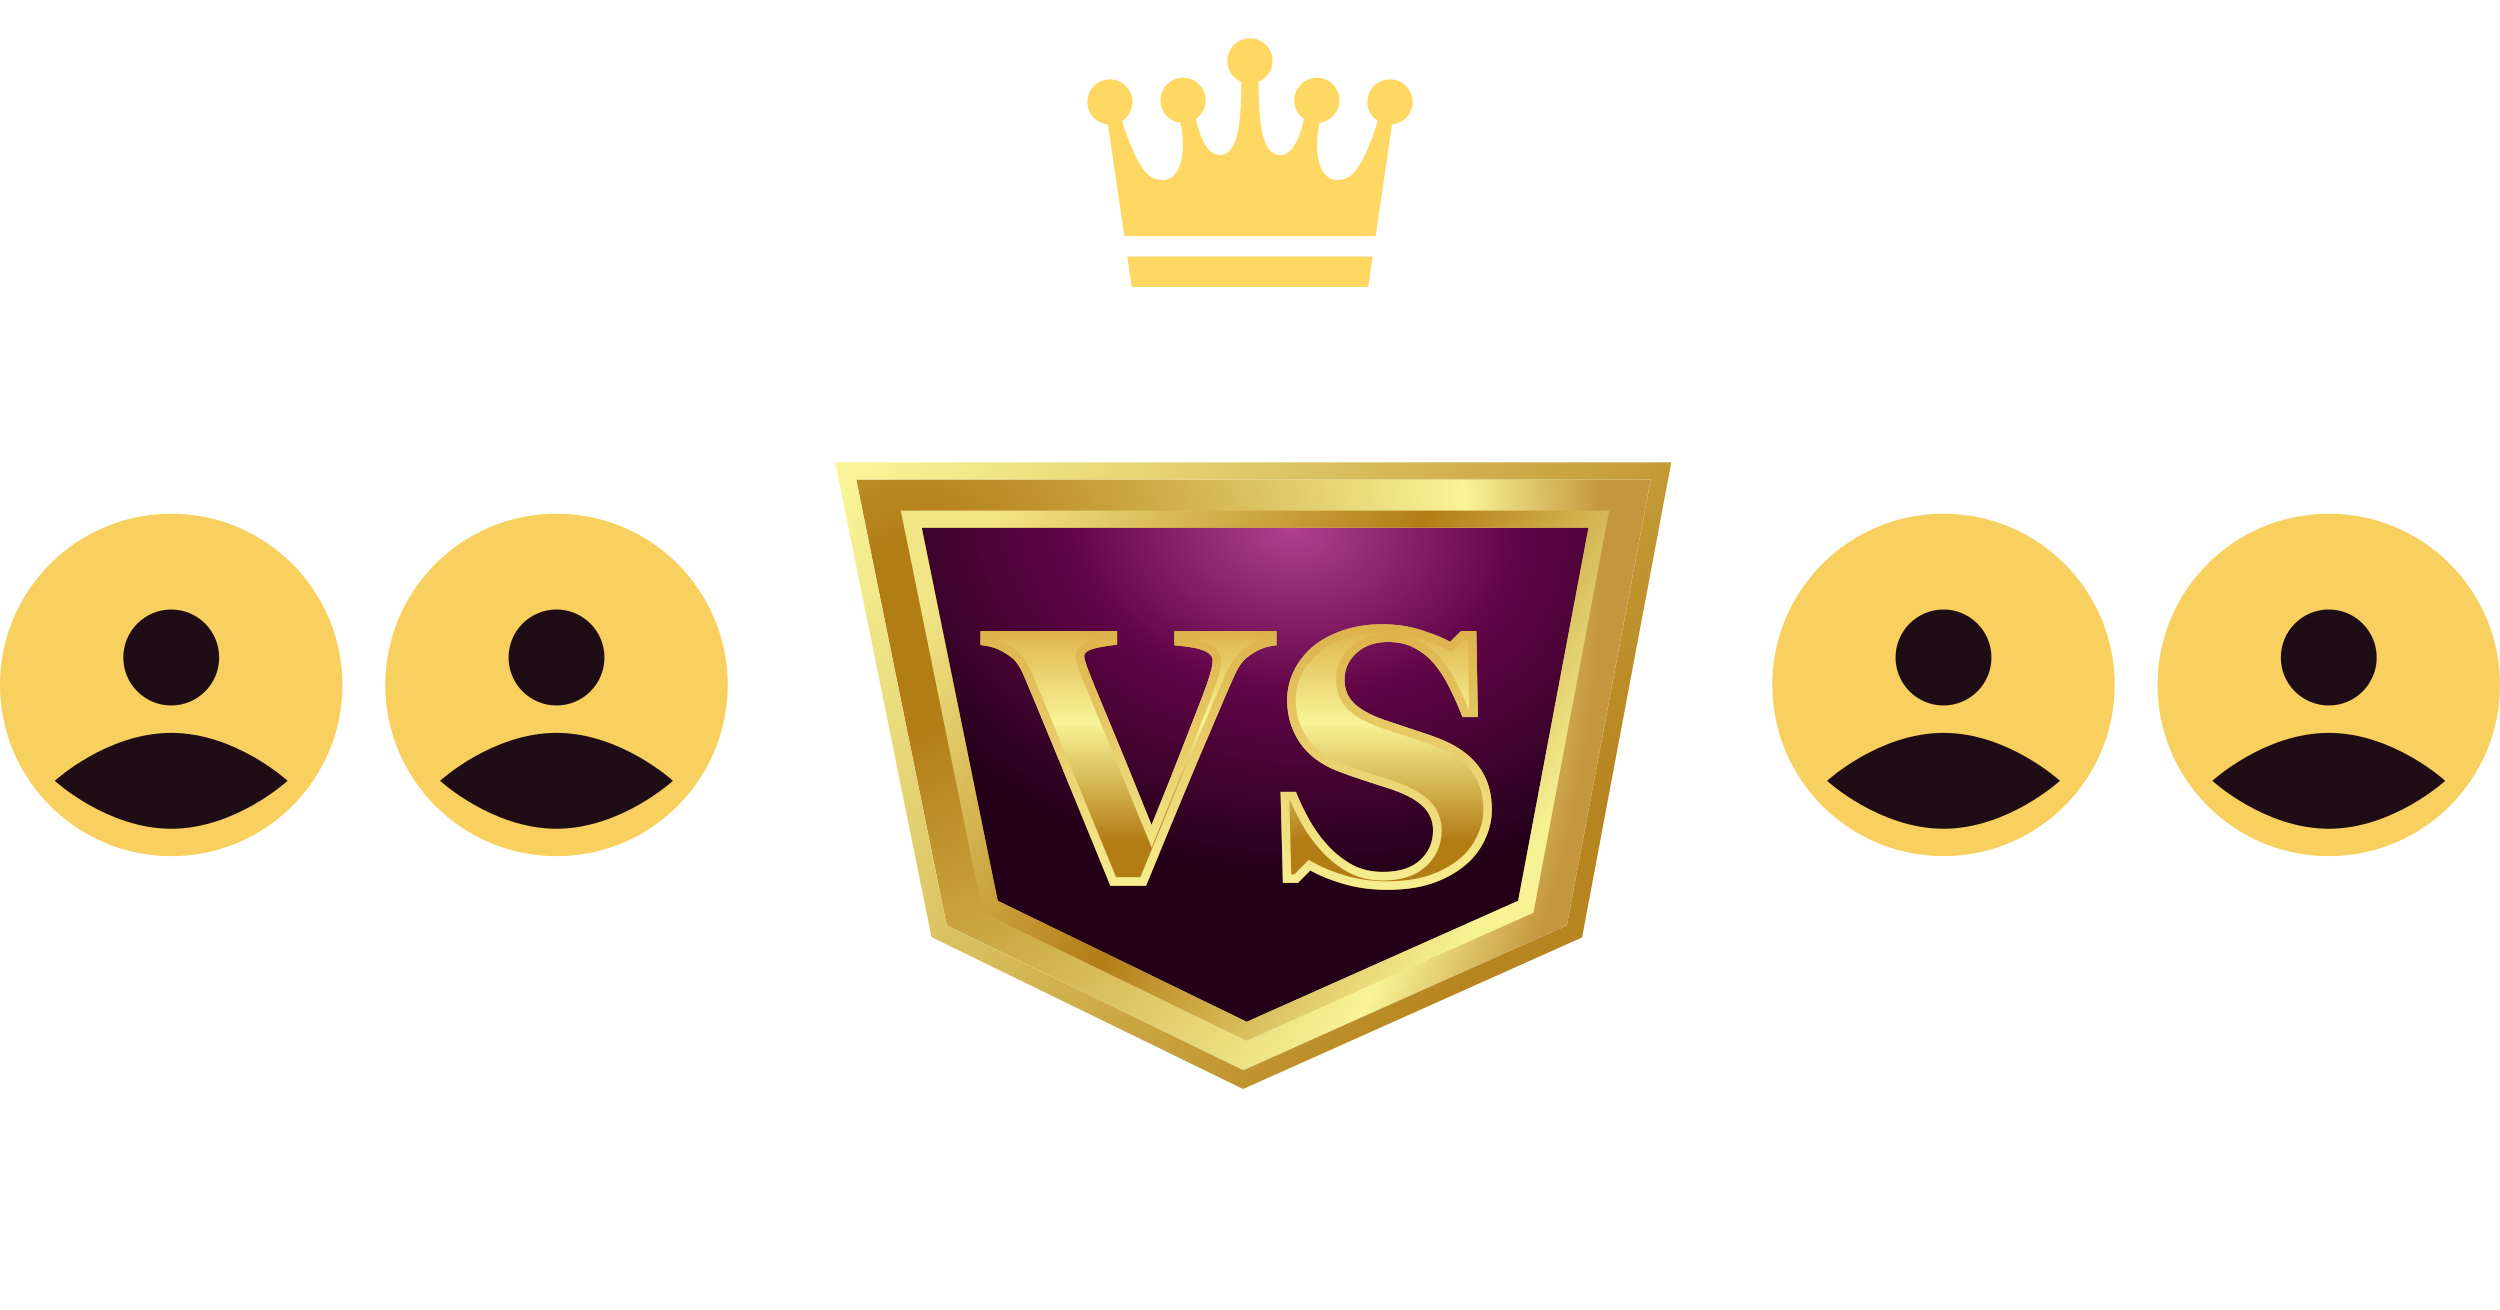 <svg width="292" height="153" viewBox="0 0 292 153" fill="none" xmlns="http://www.w3.org/2000/svg" xmlns:xlink="http://www.w3.org/1999/xlink">
	<desc>
			Created with Pixso.
	</desc>
	<defs>
		<filter id="filter_3_3_dd" x="72.553" y="29" width="147.665" height="123.207" filterUnits="userSpaceOnUse" color-interpolation-filters="sRGB">
			<feFlood flood-opacity="0" result="BackgroundImageFix"/>
			<feColorMatrix in="SourceAlpha" type="matrix" values="0 0 0 0 0 0 0 0 0 0 0 0 0 0 0 0 0 0 127 0" result="hardAlpha"/>
			<feOffset dx="0" dy="0"/>
			<feGaussianBlur stdDeviation="8.333"/>
			<feComposite in2="hardAlpha" operator="out" k2="-1" k3="1"/>
			<feColorMatrix type="matrix" values="0 0 0 0 0.98 0 0 0 0 0.792 0 0 0 0 0.349 0 0 0 1 0"/>
			<feBlend mode="normal" in2="BackgroundImageFix" result="effect_dropShadow_1"/>
			<feBlend mode="normal" in="SourceGraphic" in2="effect_dropShadow_1" result="shape"/>
		</filter>
		<filter id="filter_3_5_dd" x="112.526" y="68.912" width="63.725" height="37.025" filterUnits="userSpaceOnUse" color-interpolation-filters="sRGB">
			<feFlood flood-opacity="0" result="BackgroundImageFix"/>
			<feColorMatrix in="SourceAlpha" type="matrix" values="0 0 0 0 0 0 0 0 0 0 0 0 0 0 0 0 0 0 127 0" result="hardAlpha"/>
			<feOffset dx="0" dy="4"/>
			<feGaussianBlur stdDeviation="0.667"/>
			<feComposite in2="hardAlpha" operator="out" k2="-1" k3="1"/>
			<feColorMatrix type="matrix" values="0 0 0 0 0 0 0 0 0 0 0 0 0 0 0 0 0 0 0.5 0"/>
			<feBlend mode="normal" in2="BackgroundImageFix" result="effect_dropShadow_1"/>
			<feBlend mode="normal" in="SourceGraphic" in2="effect_dropShadow_1" result="shape"/>
		</filter>
		<clipPath id="clip3_6">
			<rect id="player 2" width="40" height="40" transform="translate(0 60)" fill="white" fill-opacity="0"/>
		</clipPath>
		<clipPath id="clip3_14">
			<rect id="player 4" width="40" height="40" transform="translate(45 60)" fill="white" fill-opacity="0"/>
		</clipPath>
		<clipPath id="clip3_22">
			<rect id="player 6" width="40" height="40" transform="translate(207 60)" fill="white" fill-opacity="0"/>
		</clipPath>
		<clipPath id="clip3_26">
			<rect id="player 7" width="40" height="40" transform="translate(252 60)" fill="white" fill-opacity="0"/>
		</clipPath>
		<clipPath id="clip3_846">
			<rect id="crown 1" width="38" height="38" transform="translate(127 0)" fill="white" fill-opacity="0"/>
		</clipPath>
		<radialGradient gradientTransform="translate(105.246 74.965) rotate(9.603) scale(81.03 109)" cx="0" cy="0" r="1" id="paint_radial_3_3_0" gradientUnits="userSpaceOnUse">
			<stop offset="0.102" stop-color="#B37D16"/>
			<stop offset="0.807" stop-color="#F8F497"/>
			<stop offset="1" stop-color="#C4963D"/>
		</radialGradient>
		<linearGradient x1="100" y1="56" x2="172.228" y2="112.088" id="paint_linear_3_3_1" gradientUnits="userSpaceOnUse">
			<stop stop-color="#F8F497"/>
			<stop offset="1" stop-color="#B7851F"/>
		</linearGradient>
		<radialGradient gradientTransform="translate(150.842 61.649) rotate(95.682) scale(40.753 55.008)" cx="0" cy="0" r="1" id="paint_radial_3_4_0" gradientUnits="userSpaceOnUse">
			<stop stop-color="#AF4190"/>
			<stop offset="0.472" stop-color="#610547"/>
			<stop offset="1" stop-color="#220119"/>
		</radialGradient>
		<linearGradient x1="115.131" y1="61.649" x2="175.254" y2="105.833" id="paint_linear_3_4_1" gradientUnits="userSpaceOnUse">
			<stop stop-color="#F2E586"/>
			<stop offset="0.547" stop-color="#B37D16"/>
			<stop offset="0.991" stop-color="#F7F395"/>
		</linearGradient>
		<linearGradient x1="114.526" y1="103.816" x2="114.526" y2="68.912" id="paint_linear_3_5_0" gradientUnits="userSpaceOnUse">
			<stop offset="0.276" stop-color="#B37D16"/>
			<stop offset="0.67" stop-color="#F8F497"/>
			<stop offset="1" stop-color="#DDB149"/>
		</linearGradient>
		<linearGradient x1="144.389" y1="68.912" x2="144.389" y2="102.807" id="paint_linear_3_5_1" gradientUnits="userSpaceOnUse">
			<stop stop-color="#DDB149"/>
			<stop offset="1" stop-color="#F8F497"/>
		</linearGradient>
	</defs>
	<g filter="url(#filter_3_3_dd)">
		<path id="Vector 1" d="M110.57 108.09L100 56L192.8 56L183.01 108.09L145.22 125L110.57 108.09Z" fill="url(#paint_radial_3_3_0)" fill-opacity="1" fill-rule="nonzero"/>
		<path id="Vector 1" d="M97.55 54L108.8 109.45L109.69 109.89L145.19 127.2L184.79 109.49L195.21 54L97.55 54ZM110.57 108.09L100 56L192.8 56L192.43 58L183.01 108.09L145.22 125L110.57 108.09Z" fill="url(#paint_linear_3_3_1)" fill-opacity="1" fill-rule="evenodd"/>
	</g>
	<path id="Vector 2" d="M116.53 105.21L107.66 61.64L185.54 61.64L177.32 105.21L145.61 119.35L116.53 105.21Z" fill="url(#paint_radial_3_4_0)" fill-opacity="1" fill-rule="nonzero"/>
	<path id="Vector 2" d="M105.21 59.64L114.77 106.58L115.66 107.01L145.58 121.55L179.1 106.61L187.95 59.64L105.21 59.64ZM116.53 105.21L107.66 61.64L185.54 61.64L185.16 63.64L177.32 105.21L145.61 119.35L116.53 105.21Z" fill="url(#paint_linear_3_4_1)" fill-opacity="1" fill-rule="evenodd"/>
	<g filter="url(#filter_3_5_dd)">
		<path id="Vector" d="M162.13 80.24C163.15 80.58 164.2 80.93 165.26 81.28C166.33 81.62 167.27 81.95 168.1 82.27C170.11 83.05 171.64 84.12 172.68 85.48C173.72 86.84 174.25 88.53 174.25 90.55C174.25 91.82 173.95 93.06 173.35 94.25C172.76 95.44 171.96 96.43 170.95 97.21C169.84 98.09 168.56 98.76 167.11 99.23C165.65 99.7 163.96 99.93 162.02 99.93C160.22 99.93 158.55 99.71 156.99 99.26C155.43 98.81 154.12 98.28 153.04 97.67L151.61 99.12L149.84 99.12L149.57 88.49L151.36 88.49C151.76 89.5 152.27 90.57 152.89 91.69C153.52 92.81 154.23 93.82 155.05 94.7C155.89 95.63 156.84 96.39 157.88 96.97C158.93 97.55 160.15 97.84 161.55 97.84C163.43 97.84 164.87 97.38 165.87 96.46C166.88 95.54 167.38 94.38 167.38 92.99C167.38 91.84 166.95 90.87 166.1 90.09C165.25 89.31 163.93 88.64 162.15 88.07C160.99 87.69 159.92 87.35 158.94 87.03C157.97 86.71 157.05 86.38 156.19 86.05C154.21 85.26 152.74 84.13 151.78 82.67C150.82 81.2 150.34 79.56 150.34 77.75C150.34 76.6 150.59 75.5 151.09 74.44C151.58 73.38 152.31 72.43 153.27 71.58C154.18 70.8 155.35 70.15 156.77 69.65C158.2 69.16 159.75 68.91 161.42 68.91C163.05 68.91 164.58 69.14 166.01 69.59C167.43 70.05 168.55 70.5 169.37 70.96L170.64 69.72L172.44 69.72L172.61 79.75L170.82 79.75C170.41 78.67 169.92 77.56 169.36 76.43C168.8 75.3 168.21 74.37 167.59 73.62C166.91 72.81 166.13 72.17 165.24 71.7C164.35 71.22 163.32 70.98 162.13 70.98C160.63 70.98 159.41 71.4 158.46 72.25C157.52 73.09 157.04 74.14 157.04 75.38C157.04 76.56 157.45 77.52 158.28 78.27C159.1 79.01 160.38 79.67 162.13 80.24ZM146.5 72.2C145.91 72.55 145.45 72.92 145.12 73.31C144.8 73.71 144.47 74.25 144.16 74.94C143.73 75.89 143.12 77.28 142.35 79.11C141.57 80.95 140.69 83.03 139.69 85.36C138.81 87.46 137.85 89.76 136.82 92.26C135.79 94.76 134.8 97.16 133.86 99.46L129.69 99.46C127.75 94.72 125.78 89.9 123.78 85.01C121.77 80.12 120.36 76.72 119.54 74.81C119.23 74.12 118.92 73.6 118.62 73.25C118.32 72.9 117.85 72.53 117.2 72.16C116.73 71.9 116.31 71.72 115.95 71.61C115.59 71.51 115.12 71.41 114.52 71.33L114.52 69.72L130.48 69.72L130.48 71.29C128.99 71.47 127.97 71.66 127.44 71.86C126.91 72.06 126.64 72.31 126.64 72.62C126.64 72.77 126.67 72.93 126.72 73.1C126.76 73.28 126.84 73.51 126.93 73.8C127.38 75.01 128.18 77 129.34 79.75C130.5 82.5 132.22 86.7 134.5 92.35C135.9 88.91 137.06 86.01 137.99 83.63C138.92 81.26 139.73 79.16 140.44 77.34C140.78 76.46 141.07 75.63 141.3 74.87C141.53 74.1 141.64 73.52 141.64 73.14C141.64 72.69 141.32 72.32 140.69 72.03C140.05 71.73 138.88 71.51 137.16 71.37L137.16 69.72L149.1 69.72L149.1 71.37C148.64 71.41 148.2 71.5 147.79 71.62C147.37 71.75 146.94 71.94 146.5 72.2Z" fill="url(#paint_linear_3_5_0)" fill-opacity="1" fill-rule="nonzero"/>
		<path id="Vector" d="M153.04 97.67C154.12 98.28 155.43 98.81 156.99 99.26C158.55 99.71 160.22 99.93 162.02 99.93C163.96 99.93 165.65 99.7 167.11 99.23C168.56 98.76 169.84 98.09 170.95 97.21C171.96 96.43 172.76 95.44 173.35 94.25C173.95 93.06 174.25 91.82 174.25 90.55C174.25 88.53 173.72 86.84 172.68 85.48C171.64 84.12 170.11 83.05 168.1 82.27C167.27 81.95 166.33 81.62 165.26 81.28C164.2 80.93 163.15 80.58 162.13 80.24C160.38 79.67 159.1 79.01 158.28 78.27C157.45 77.52 157.04 76.56 157.04 75.38C157.04 74.14 157.52 73.09 158.46 72.25C159.41 71.4 160.63 70.98 162.13 70.98C163.32 70.98 164.35 71.22 165.24 71.7C166.13 72.17 166.91 72.81 167.59 73.62C168.21 74.37 168.8 75.3 169.36 76.43C169.92 77.56 170.41 78.67 170.82 79.75L172.61 79.75L172.59 78.75L172.44 69.72L172.44 69.72L170.64 69.72L169.37 70.96C168.55 70.5 167.43 70.05 166.01 69.59C164.58 69.14 163.05 68.91 161.42 68.91C159.75 68.91 158.2 69.16 156.77 69.65C155.35 70.15 154.18 70.8 153.27 71.58C152.31 72.43 151.58 73.38 151.09 74.44C150.59 75.5 150.34 76.6 150.34 77.75C150.34 79.56 150.82 81.2 151.78 82.67C152.74 84.13 154.21 85.26 156.19 86.05C157.05 86.38 157.97 86.71 158.94 87.03C159.92 87.35 160.99 87.69 162.15 88.07C163.93 88.64 165.25 89.31 166.1 90.09C166.95 90.87 167.38 91.84 167.38 92.99C167.38 94.38 166.88 95.54 165.87 96.46C164.87 97.38 163.43 97.84 161.55 97.84Q159.45 97.84 157.88 96.97C156.84 96.39 155.89 95.63 155.05 94.7C154.23 93.82 153.52 92.81 152.89 91.69C152.27 90.57 151.76 89.5 151.36 88.49L149.57 88.49L149.6 89.49L149.84 99.12L151.61 99.12L153.04 97.67ZM151.19 98.12L152.86 96.43L153.53 96.8Q155.05 97.66 157.27 98.3Q159.47 98.93 162.02 98.93Q164.77 98.93 166.8 98.28Q168.81 97.63 170.33 96.43Q170.71 96.13 171.05 95.79Q171.89 94.93 172.46 93.8Q173.04 92.64 173.19 91.43Q173.25 90.99 173.25 90.55Q173.25 88.09 172.1 86.39Q172 86.23 171.89 86.09Q170.49 84.27 167.75 83.21Q166.53 82.74 164.95 82.23L164.95 82.23L161.82 81.19Q159 80.27 157.61 79.01Q156.93 78.39 156.55 77.63Q156.04 76.63 156.04 75.38Q156.04 74.28 156.44 73.34Q156.88 72.32 157.8 71.5Q158.21 71.14 158.67 70.86Q160.13 69.98 162.13 69.98Q164.16 69.98 165.71 70.82Q166.01 70.97 166.29 71.15Q167.43 71.89 168.35 72.98Q169.37 74.19 170.25 75.99Q170.95 77.39 171.5 78.75L171.59 78.75L171.46 70.72L171.04 70.72L169.54 72.2L168.88 71.83Q167.75 71.2 165.7 70.54Q163.71 69.91 161.42 69.91Q159.08 69.91 157.1 70.6Q155.14 71.28 153.93 72.33Q152.65 73.46 151.99 74.86Q151.59 75.72 151.43 76.63Q151.34 77.18 151.34 77.75Q151.34 79.23 151.82 80.54Q152.13 81.37 152.62 82.12Q153.89 84.05 156.55 85.12Q157.82 85.61 159.25 86.08L162.45 87.11Q165.34 88.03 166.78 89.36Q167.59 90.1 167.99 91.03Q168.38 91.92 168.38 92.99Q168.38 94.33 167.86 95.44Q167.4 96.41 166.55 97.2Q166.49 97.25 166.43 97.3Q164.66 98.84 161.55 98.84Q159.19 98.84 157.4 97.84Q157.16 97.71 156.93 97.57Q155.5 96.68 154.32 95.38Q153.01 93.96 152.02 92.18Q151.24 90.78 150.69 89.49L150.6 89.49L150.82 98.12L151.19 98.12ZM119.54 74.81C119.23 74.12 118.92 73.6 118.62 73.25C118.32 72.9 117.85 72.53 117.2 72.16C116.73 71.9 116.31 71.72 115.95 71.61C115.59 71.51 115.12 71.41 114.52 71.33L114.52 69.72L130.48 69.72L130.48 71.29C128.99 71.47 127.97 71.66 127.44 71.86C126.91 72.06 126.64 72.31 126.64 72.62C126.64 72.77 126.67 72.93 126.72 73.1C126.76 73.28 126.84 73.51 126.93 73.8C127.38 75.01 128.18 77 129.34 79.75C130.41 82.28 131.95 86.04 133.96 91.01C134.14 91.45 134.32 91.89 134.5 92.35C134.69 91.9 134.87 91.46 135.04 91.02C136.2 88.16 137.19 85.7 137.99 83.63C138.92 81.26 139.73 79.16 140.44 77.34C140.78 76.46 141.07 75.63 141.3 74.87C141.53 74.1 141.64 73.52 141.64 73.14C141.64 72.69 141.32 72.32 140.69 72.03C140.05 71.73 138.88 71.51 137.16 71.37L137.16 69.72L149.1 69.72L149.1 70.72L149.1 71.37C148.64 71.41 148.2 71.5 147.79 71.62C147.37 71.75 146.94 71.94 146.5 72.2C145.91 72.55 145.45 72.92 145.12 73.31C144.8 73.71 144.47 74.25 144.16 74.94C143.73 75.89 143.12 77.28 142.35 79.11C141.57 80.95 140.69 83.03 139.69 85.36C138.81 87.46 137.85 89.76 136.82 92.26C135.79 94.76 134.8 97.16 133.86 99.46L129.69 99.46Q126.79 92.35 123.78 85.01C121.77 80.12 120.36 76.72 119.54 74.81ZM130.36 98.46L124.7 84.63L120.46 74.41L120.45 74.4Q119.92 73.24 119.38 72.6Q118.82 71.94 117.7 71.29Q117 70.91 116.43 70.72L127.8 70.72Q127.38 70.82 127.09 70.92Q126.05 71.32 125.76 72.02Q125.64 72.29 125.64 72.62Q125.64 72.99 125.75 73.38Q125.83 73.66 125.99 74.12L125.99 74.13L125.99 74.14Q126.67 75.99 128.42 80.14L134.52 95.01L138.92 84.01L141.37 77.7Q141.9 76.34 142.26 75.15Q142.64 73.87 142.64 73.14Q142.64 72.77 142.52 72.45Q142.21 71.64 141.11 71.12Q140.61 70.89 139.79 70.72L147.34 70.72Q146.67 70.94 145.99 71.34Q144.95 71.95 144.35 72.67L144.35 72.68Q143.78 73.36 143.25 74.52Q142.58 76 141.43 78.72L138.77 84.97L135.9 91.88L133.19 98.46L130.36 98.46Z" fill="url(#paint_linear_3_5_1)" fill-opacity="1" fill-rule="evenodd"/>
	</g>
	<rect id="player 2" width="40" height="40" transform="translate(0 60)" fill="#FFFFFF" fill-opacity="0"/>
	<g clip-path="url(#clip3_6)">
		<path id="Vector" d="M20 60C31.04 60 40 68.95 40 80C40 91.04 31.04 100 20 100C8.95 100 0 91.04 0 80C0 68.95 8.95 60 20 60Z" fill="#F8D05F" fill-opacity="1" fill-rule="evenodd"/>
		<path id="Vector" d="M20 71.19C23.09 71.19 25.6 73.7 25.6 76.8C25.6 79.89 23.09 82.4 20 82.4C16.9 82.4 14.4 79.89 14.4 76.8C14.4 73.7 16.9 71.19 20 71.19Z" fill="#1F0D15" fill-opacity="1" fill-rule="evenodd"/>
		<path id="Vector" d="M20 85.6C27.51 85.6 33.59 91.2 33.59 91.2C33.59 91.2 27.51 96.8 20 96.8C12.48 96.8 6.4 91.2 6.4 91.2C6.4 91.2 12.48 85.6 20 85.6Z" fill="#1F0D15" fill-opacity="1" fill-rule="evenodd"/>
	</g>
	<rect id="player 4" width="40" height="40" transform="translate(45 60)" fill="#FFFFFF" fill-opacity="0"/>
	<g clip-path="url(#clip3_14)">
		<path id="Vector" d="M65 60C76.04 60 85 68.95 85 80C85 91.04 76.04 100 65 100C53.95 100 45 91.04 45 80C45 68.95 53.95 60 65 60Z" fill="#F8D05F" fill-opacity="1" fill-rule="evenodd"/>
		<path id="Vector" d="M65 71.19C68.09 71.19 70.6 73.7 70.6 76.8C70.6 79.89 68.09 82.4 65 82.4C61.9 82.4 59.4 79.89 59.4 76.8C59.4 73.7 61.9 71.19 65 71.19Z" fill="#1F0D15" fill-opacity="1" fill-rule="evenodd"/>
		<path id="Vector" d="M65 85.6C72.51 85.6 78.6 91.2 78.6 91.2C78.6 91.2 72.51 96.8 65 96.8C57.48 96.8 51.4 91.2 51.4 91.2C51.4 91.2 57.48 85.6 65 85.6Z" fill="#1F0D15" fill-opacity="1" fill-rule="evenodd"/>
	</g>
	<rect id="player 6" width="40" height="40" transform="translate(207 60)" fill="#FFFFFF" fill-opacity="0"/>
	<g clip-path="url(#clip3_22)">
		<path id="Vector" d="M227 60C238.04 60 247 68.95 247 80C247 91.04 238.04 100 227 100C215.95 100 207 91.04 207 80C207 68.95 215.95 60 227 60Z" fill="#F8D05F" fill-opacity="1" fill-rule="evenodd"/>
		<path id="Vector" d="M227 71.19C230.09 71.19 232.6 73.7 232.6 76.8C232.6 79.89 230.09 82.4 227 82.4C223.9 82.4 221.4 79.89 221.4 76.8C221.4 73.7 223.9 71.19 227 71.19Z" fill="#1F0D15" fill-opacity="1" fill-rule="evenodd"/>
		<path id="Vector" d="M227 85.6C234.51 85.6 240.6 91.2 240.6 91.2C240.6 91.2 234.51 96.8 227 96.8C219.49 96.8 213.4 91.2 213.4 91.2C213.4 91.2 219.49 85.6 227 85.6Z" fill="#1F0D15" fill-opacity="1" fill-rule="evenodd"/>
	</g>
	<rect id="player 7" width="40" height="40" transform="translate(252 60)" fill="#FFFFFF" fill-opacity="0"/>
	<g clip-path="url(#clip3_26)">
		<path id="Vector" d="M272 60C283.04 60 292 68.95 292 80C292 91.04 283.04 100 272 100C260.95 100 252 91.04 252 80C252 68.95 260.95 60 272 60Z" fill="#F8D05F" fill-opacity="1" fill-rule="evenodd"/>
		<path id="Vector" d="M272 71.19C275.09 71.19 277.6 73.7 277.6 76.8C277.6 79.89 275.09 82.4 272 82.4C268.9 82.4 266.4 79.89 266.4 76.8C266.4 73.7 268.9 71.19 272 71.19Z" fill="#1F0D15" fill-opacity="1" fill-rule="evenodd"/>
		<path id="Vector" d="M272 85.6C279.51 85.6 285.6 91.2 285.6 91.2C285.6 91.2 279.51 96.8 272 96.8C264.49 96.8 258.4 91.2 258.4 91.2C258.4 91.2 264.49 85.6 272 85.6Z" fill="#1F0D15" fill-opacity="1" fill-rule="evenodd"/>
	</g>
	<rect id="crown 1" width="38" height="38" transform="translate(127 0)" fill="#FFFFFF" fill-opacity="0"/>
	<g clip-path="url(#clip3_846)">
		<path id="Vector" d="M162.35 9.27C160.89 9.27 159.71 10.45 159.71 11.91C159.71 12.84 160.19 13.66 160.91 14.13C160.23 16.49 158.84 19.92 157.59 20.63C155.21 21.98 153.06 19.94 154.1 14.34C155.42 14.2 156.45 13.08 156.45 11.72C156.45 10.26 155.27 9.08 153.81 9.08C152.35 9.08 151.17 10.26 151.17 11.72C151.17 12.62 151.62 13.41 152.31 13.89C151.6 17.01 150.56 18.26 149.3 18.09C147.38 17.83 147.03 14.37 147 9.56C147.96 9.16 148.64 8.22 148.64 7.11C148.64 5.65 147.46 4.47 146 4.47C144.54 4.47 143.35 5.65 143.35 7.11C143.35 8.22 144.03 9.16 144.99 9.56C144.96 14.37 144.61 17.83 142.69 18.09C141.43 18.26 140.39 17.01 139.68 13.89C140.37 13.41 140.82 12.62 140.82 11.72C140.82 10.26 139.64 9.08 138.18 9.08C136.72 9.08 135.54 10.26 135.54 11.72C135.54 13.08 136.57 14.2 137.89 14.34C138.93 19.94 136.78 21.98 134.4 20.63C133.15 19.92 131.77 16.49 131.08 14.13C131.8 13.66 132.28 12.84 132.28 11.91C132.28 10.45 131.1 9.27 129.64 9.27C128.18 9.27 127 10.45 127 11.91C127 13.29 128.06 14.42 129.41 14.54L131.32 27.58L160.68 27.58L162.59 14.54C163.94 14.42 165 13.29 165 11.91C165 10.45 163.81 9.27 162.35 9.27Z" fill="#FFD762" fill-opacity="1" fill-rule="nonzero"/>
		<path id="Vector" d="M132.19 33.52L146 33.52L159.81 33.52L160.33 29.96L131.66 29.96L132.19 33.52Z" fill="#FFD762" fill-opacity="1" fill-rule="nonzero"/>
	</g>
</svg>
